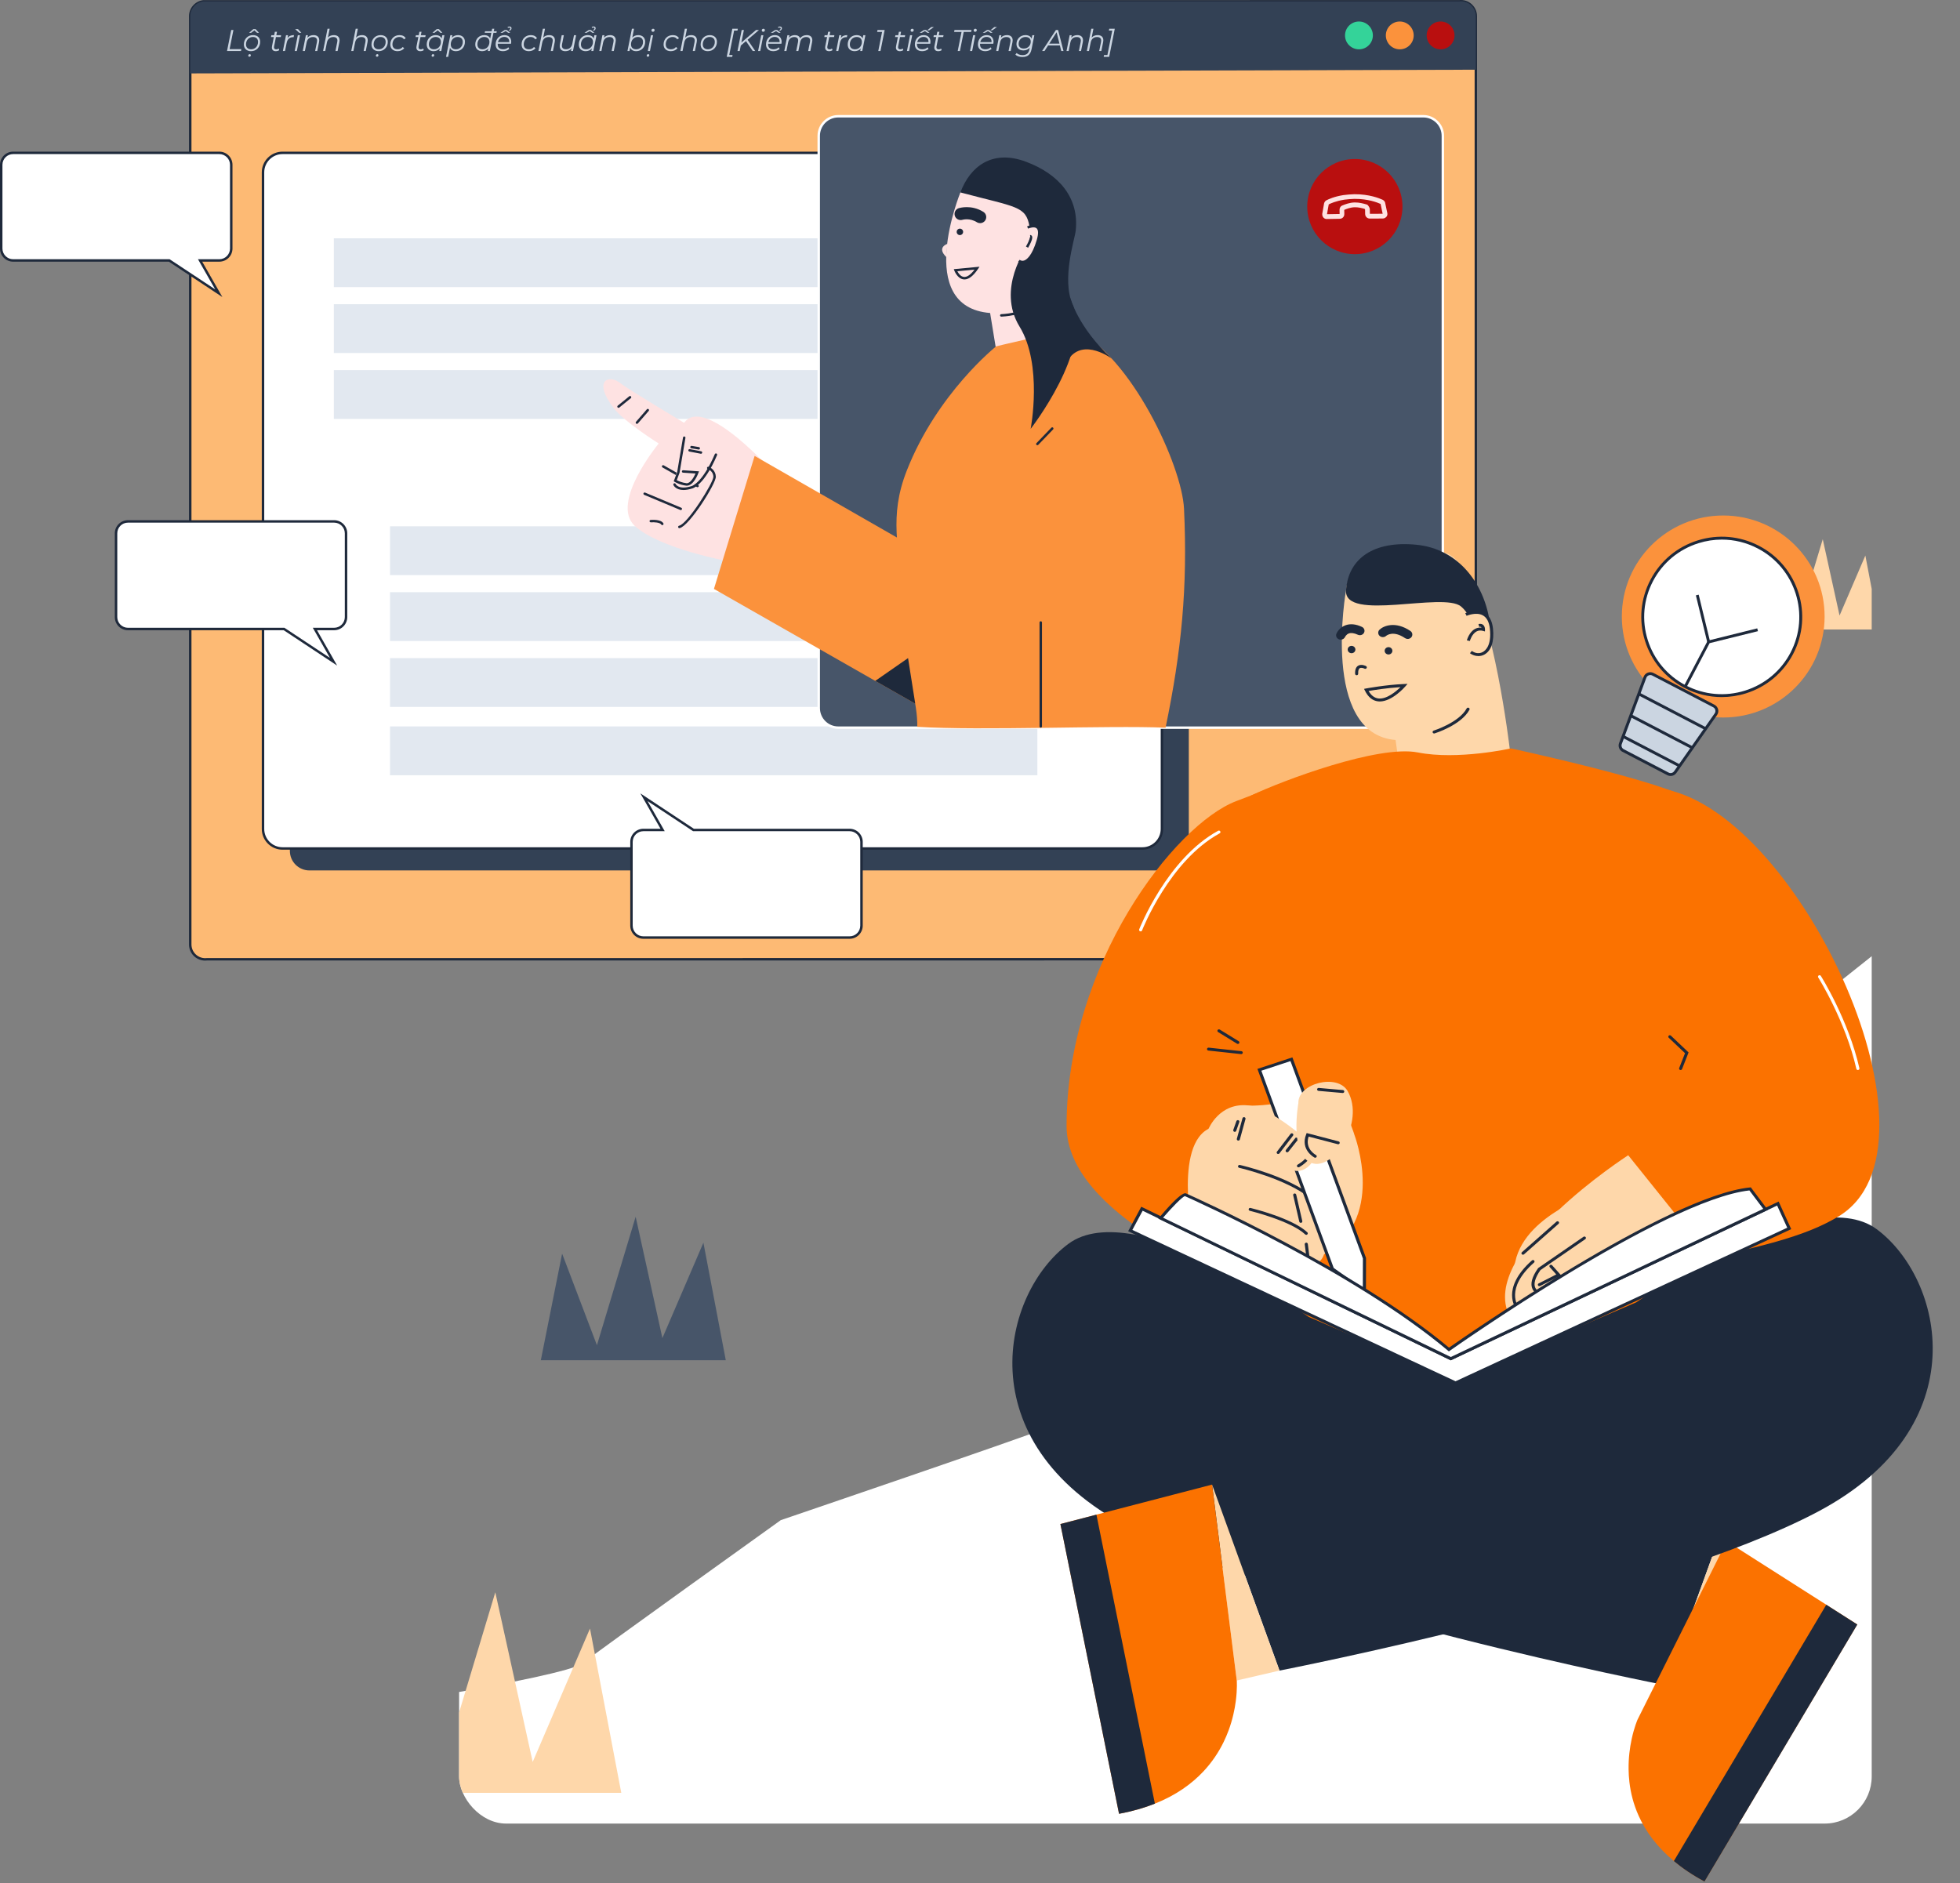 <svg width="333" height="320" viewBox="0 0 333 320" fill="none" xmlns="http://www.w3.org/2000/svg">
<rect x="0" y="0" width="333" height="320" fill="#808080" stroke="none"/>
<g clip-path="url(#clip0_380_1610)">
<path d="M54.129 291.448C54.129 291.448 95.773 285.098 98.949 282.629C102.125 280.16 132.652 258.292 132.652 258.292C132.652 258.292 174.101 244.171 177.462 242.759C180.823 241.352 232.526 230.956 232.526 230.956C232.526 230.956 322.756 158.447 326.253 155.978C329.75 153.509 352.688 140.81 360.538 129.478C361.53 128.046 375.786 115.211 380.921 112.587C383.09 111.481 380.806 100.159 383.746 93.183C386.572 86.478 393.275 76.603 393.275 76.603L419.744 93.539L383.04 183.144C383.04 183.144 361.159 219.128 360.453 226.184C359.746 233.24 352.688 266.755 352.688 266.755L350.043 296.4L342.454 312.965L-22.826 329.866L54.129 291.448Z" fill="white"/>
<path d="M194.124 78.576H159.117L173.96 15.876L194.124 78.576ZM159.563 78.226H193.643L174.011 17.183L159.563 78.226Z" fill="#1E293B"/>
<path d="M178.664 92.026H173.334V64.395H178.664V92.031V92.026ZM173.685 91.676H178.314V64.745H173.685V91.681V91.676Z" fill="#1E293B"/>
<path d="M61.628 304.632L66.683 279.314L74.959 301.062L84.151 270.551L90.503 299.379L100.236 276.715L105.556 304.632H61.628Z" fill="#FED7AA"/>
<path d="M91.885 231.121L95.502 213.009L101.418 228.568L107.996 206.74L112.539 227.361L119.508 211.151L123.31 231.121H91.885Z" fill="#475569"/>
<path d="M299.548 106.959L301.822 95.567L305.544 105.352L309.682 91.621L312.537 104.59L316.92 94.395L319.31 106.959H299.548Z" fill="#FED7AA"/>
</g>
<g clip-path="url(#clip1_380_1610)">
<path d="M248.508 162.982L35.164 162.99C33.65 163.177 32.317 161.995 32.317 160.473V2.754C32.317 1.472 33.272 0.39 34.546 0.236L247.89 0.228C249.404 0.041 250.737 1.223 250.737 2.745V160.465C250.737 161.746 249.782 162.829 248.508 162.982Z" fill="#FDBA74"/>
<path d="M34.845 163.218C34.193 163.218 33.542 162.974 33.035 162.53C32.446 162.012 32.11 161.261 32.11 160.473V2.754C32.11 1.369 33.147 0.199 34.521 0.029L247.89 0.021C248.649 -0.071 249.429 0.17 250.019 0.693C250.608 1.215 250.944 1.962 250.944 2.75V160.465C250.944 161.85 249.907 163.019 248.533 163.189H248.508L35.164 163.198C35.056 163.21 34.953 163.218 34.845 163.218ZM248.201 0.415C248.105 0.415 248.01 0.419 247.919 0.431L34.55 0.44C33.409 0.581 32.529 1.576 32.529 2.75V160.473C32.529 161.141 32.815 161.775 33.318 162.219C33.816 162.663 34.484 162.866 35.148 162.787L248.504 162.779C249.666 162.63 250.537 161.638 250.537 160.469V2.745C250.537 2.078 250.251 1.443 249.749 0.999C249.321 0.622 248.769 0.415 248.205 0.415H248.201Z" fill="#1E293B"/>
<path d="M250.741 11.844L32.317 12.475V2.77C32.317 1.476 33.28 0.39 34.567 0.232H247.881C249.4 0.041 250.741 1.228 250.741 2.758V11.844Z" fill="#334155"/>
<path d="M244.752 8.381C246.059 8.381 247.118 7.323 247.118 6.017C247.118 4.712 246.059 3.654 244.752 3.654C243.446 3.654 242.386 4.712 242.386 6.017C242.386 7.323 243.446 8.381 244.752 8.381Z" fill="#B90F0F"/>
<path d="M237.817 8.381C239.124 8.381 240.183 7.323 240.183 6.017C240.183 4.712 239.124 3.654 237.817 3.654C236.511 3.654 235.452 4.712 235.452 6.017C235.452 7.323 236.511 8.381 237.817 8.381Z" fill="#FB923C"/>
<path d="M230.882 8.381C232.189 8.381 233.248 7.323 233.248 6.017C233.248 4.712 232.189 3.654 230.882 3.654C229.576 3.654 228.517 4.712 228.517 6.017C228.517 7.323 229.576 8.381 230.882 8.381Z" fill="#34D399"/>
<path d="M198.656 29.706H52.57C50.736 29.706 49.25 31.191 49.25 33.024V144.581C49.25 146.414 50.736 147.899 52.57 147.899H198.656C200.49 147.899 201.976 146.414 201.976 144.581V33.024C201.976 31.191 200.49 29.706 198.656 29.706Z" fill="#334155"/>
<path d="M194.091 25.973H48.005C46.171 25.973 44.685 27.459 44.685 29.291V140.849C44.685 142.681 46.171 144.167 48.005 144.167H194.091C195.925 144.167 197.411 142.681 197.411 140.849V29.291C197.411 27.459 195.925 25.973 194.091 25.973Z" fill="white"/>
<path d="M194.091 144.374H48.005C46.059 144.374 44.477 142.794 44.477 140.849V29.291C44.477 27.346 46.059 25.766 48.005 25.766H194.091C196.037 25.766 197.619 27.346 197.619 29.291V140.849C197.619 142.794 196.037 144.374 194.091 144.374ZM48.005 26.181C46.287 26.181 44.892 27.578 44.892 29.291V140.849C44.892 142.566 46.291 143.959 48.005 143.959H194.091C195.809 143.959 197.204 142.562 197.204 140.849V29.291C197.204 27.574 195.805 26.181 194.091 26.181H48.005Z" fill="#1E293B"/>
<path d="M166.7 40.488H56.721V48.783H166.7V40.488Z" fill="#E2E8F0"/>
<path d="M166.7 51.686H56.721V59.98H166.7V51.686Z" fill="#E2E8F0"/>
<path d="M166.7 62.883H56.721V71.177H166.7V62.883Z" fill="#E2E8F0"/>
<path d="M176.245 89.424H66.266V97.719H176.245V89.424Z" fill="#E2E8F0"/>
<path d="M176.245 100.622H66.266V108.916H176.245V100.622Z" fill="#E2E8F0"/>
<path d="M176.245 111.819H66.266V120.113H176.245V111.819Z" fill="#E2E8F0"/>
<path d="M176.245 123.431H66.266V131.725H176.245V123.431Z" fill="#E2E8F0"/>
<path d="M37.264 25.973H2.233C1.112 25.973 0.208 26.882 0.208 27.997V42.23C0.208 43.35 1.116 44.254 2.233 44.254H28.756L37.169 49.819L33.998 44.254H37.264C38.385 44.254 39.29 43.346 39.29 42.23V27.997C39.29 26.878 38.381 25.973 37.264 25.973Z" fill="white"/>
<path d="M37.779 50.471L28.694 44.461H2.233C1 44.461 0 43.462 0 42.23V27.997C0 26.765 1 25.766 2.233 25.766H37.264C38.497 25.766 39.497 26.765 39.497 27.997V42.23C39.497 43.462 38.497 44.461 37.264 44.461H34.355L37.779 50.471ZM2.233 26.181C1.228 26.181 0.415 26.994 0.415 27.997V42.23C0.415 43.234 1.233 44.047 2.233 44.047H28.819L36.555 49.164L33.637 44.047H37.26C38.265 44.047 39.078 43.234 39.078 42.23V27.997C39.078 26.994 38.265 26.181 37.26 26.181H2.233Z" fill="#1E293B"/>
<path d="M56.77 88.595H21.739C20.618 88.595 19.713 89.503 19.713 90.619V104.852C19.713 105.971 20.622 106.876 21.739 106.876H48.262L56.675 112.441L53.504 106.876H56.77C57.891 106.876 58.795 105.967 58.795 104.852V90.619C58.795 89.499 57.887 88.595 56.77 88.595Z" fill="white"/>
<path d="M57.285 113.092L48.2 107.083H21.739C20.506 107.083 19.506 106.083 19.506 104.852V90.619C19.506 89.387 20.506 88.388 21.739 88.388H56.766C57.999 88.388 58.999 89.387 58.999 90.619V104.852C58.999 106.083 57.999 107.083 56.766 107.083H53.857L57.281 113.092H57.285ZM21.743 88.802C20.738 88.802 19.925 89.615 19.925 90.619V104.852C19.925 105.855 20.743 106.668 21.743 106.668H48.325L56.06 111.786L53.143 106.668H56.766C57.77 106.668 58.584 105.855 58.584 104.852V90.619C58.584 89.615 57.77 88.802 56.766 88.802H21.739H21.743Z" fill="#1E293B"/>
<path d="M109.307 159.304H144.335C145.455 159.304 146.36 158.395 146.36 157.28V143.047C146.36 141.927 145.451 141.023 144.335 141.023H117.811L109.399 135.458L112.569 141.023H109.303C108.183 141.023 107.278 141.931 107.278 143.047V157.28C107.278 158.399 108.187 159.304 109.303 159.304H109.307Z" fill="white"/>
<path d="M144.339 159.511H109.311C108.079 159.511 107.079 158.511 107.079 157.28V143.047C107.079 141.815 108.079 140.816 109.311 140.816H112.221L108.797 134.806L117.882 140.816H144.343C145.576 140.816 146.576 141.815 146.576 143.047V157.28C146.576 158.511 145.576 159.511 144.343 159.511H144.339ZM109.311 141.23C108.307 141.23 107.494 142.043 107.494 143.047V157.28C107.494 158.283 108.311 159.096 109.311 159.096H144.339C145.343 159.096 146.157 158.283 146.157 157.28V143.047C146.157 142.043 145.343 141.23 144.339 141.23H117.753L110.017 136.113L112.934 141.23H109.311Z" fill="#1E293B"/>
<path d="M241.818 19.753H142.421C140.588 19.753 139.101 21.238 139.101 23.07V120.321C139.101 122.153 140.588 123.638 142.421 123.638H241.818C243.651 123.638 245.138 122.153 245.138 120.321V23.07C245.138 21.238 243.651 19.753 241.818 19.753Z" fill="#475569"/>
<path d="M241.818 123.846H142.421C140.475 123.846 138.894 122.266 138.894 120.321V23.07C138.894 21.125 140.475 19.545 142.421 19.545H241.818C243.764 19.545 245.345 21.125 245.345 23.07V120.321C245.345 122.266 243.764 123.846 241.818 123.846ZM142.421 19.96C140.703 19.96 139.309 21.354 139.309 23.07V120.321C139.309 122.037 140.703 123.431 142.421 123.431H241.818C243.536 123.431 244.93 122.037 244.93 120.321V23.07C244.93 21.354 243.536 19.96 241.818 19.96H142.421Z" fill="white"/>
<path d="M131.938 80.869C131.938 80.869 119.77 66.885 116.234 71.845C116.234 71.845 106.589 66.076 105.485 65.164C103.493 63.522 100.625 64.55 104.24 69.311C106.024 71.662 111.913 75.357 111.913 75.357C111.913 75.357 103.601 85.414 107.842 89.35C112.084 93.29 124.173 95.463 124.173 95.463L131.938 80.865V80.869Z" fill="#FEE2E2"/>
<path d="M115.42 89.74C115.325 89.74 115.238 89.673 115.217 89.578C115.192 89.466 115.263 89.354 115.375 89.329C116.852 89.001 121.222 81.98 121.201 81.014C121.181 80.027 120.301 79.72 120.264 79.708C120.156 79.67 120.098 79.554 120.131 79.447C120.164 79.339 120.284 79.281 120.392 79.314C120.807 79.451 121.592 79.977 121.616 81.006C121.641 82.188 117.122 89.366 115.466 89.736C115.449 89.736 115.437 89.74 115.42 89.74Z" fill="#1E293B"/>
<path d="M118.512 82.789C118.479 82.789 118.442 82.781 118.408 82.76L112.561 79.426C112.461 79.368 112.428 79.243 112.482 79.144C112.54 79.044 112.665 79.011 112.764 79.065L118.612 82.399C118.711 82.457 118.745 82.582 118.691 82.681C118.653 82.748 118.583 82.785 118.512 82.785V82.789Z" fill="#1E293B"/>
<path d="M115.665 86.671C115.64 86.671 115.611 86.667 115.586 86.654L109.444 84.079C109.34 84.033 109.286 83.913 109.332 83.809C109.378 83.706 109.498 83.656 109.602 83.697L115.744 86.273C115.848 86.318 115.902 86.439 115.856 86.542C115.823 86.621 115.744 86.671 115.665 86.671Z" fill="#1E293B"/>
<path d="M112.523 89.225C112.453 89.225 112.386 89.188 112.345 89.126C112.125 88.761 111.146 88.703 110.581 88.753C110.477 88.753 110.365 88.678 110.357 88.566C110.349 88.454 110.432 88.35 110.544 88.342C110.718 88.326 112.279 88.209 112.702 88.914C112.76 89.014 112.731 89.138 112.631 89.201C112.598 89.221 112.561 89.23 112.523 89.23V89.225Z" fill="#1E293B"/>
<path d="M116.566 72.815C116.566 72.815 115.117 79.853 114.607 81.711C114.092 83.569 117.852 83.772 119.471 81.151" fill="#FEE2E2"/>
<path d="M116.69 82.528C116.653 82.528 116.611 82.528 116.574 82.519C115.47 82.387 114.644 81.885 114.611 81.864L114.466 81.773L115.051 80.214L116.043 74.333C116.064 74.221 116.172 74.147 116.284 74.163C116.396 74.184 116.475 74.287 116.454 74.404L115.454 80.322L114.98 81.591C115.254 81.731 115.877 82.013 116.628 82.105C117.263 82.175 117.886 81.109 118.168 80.458L116.043 80.313C115.927 80.305 115.844 80.205 115.852 80.093C115.86 79.977 115.96 79.894 116.072 79.903L118.757 80.085L118.662 80.342C118.579 80.57 117.832 82.524 116.694 82.524L116.69 82.528Z" fill="#1E293B"/>
<path d="M116.126 83.258C114.79 83.258 114.429 82.445 114.408 82.403C114.362 82.3 114.412 82.175 114.52 82.13C114.624 82.084 114.744 82.134 114.79 82.237C114.81 82.283 115.296 83.295 117.504 82.594C117.537 82.586 119.338 82.084 121.446 77.166C121.492 77.062 121.612 77.012 121.72 77.058C121.824 77.103 121.874 77.224 121.828 77.331C119.612 82.495 117.691 82.98 117.612 82.996C117.018 83.187 116.524 83.258 116.126 83.258Z" fill="#1E293B"/>
<path d="M119.097 77.095C119.097 77.095 119.072 77.095 119.056 77.095L117.118 76.722C117.006 76.701 116.931 76.593 116.952 76.477C116.972 76.361 117.085 76.29 117.197 76.311L119.135 76.684C119.247 76.705 119.321 76.813 119.301 76.929C119.28 77.029 119.193 77.099 119.097 77.099V77.095Z" fill="#1E293B"/>
<path d="M118.712 76.378C118.712 76.378 118.687 76.378 118.678 76.378L117.45 76.17C117.338 76.15 117.259 76.046 117.28 75.93C117.3 75.818 117.408 75.739 117.52 75.76L118.749 75.967C118.861 75.988 118.94 76.091 118.919 76.208C118.902 76.311 118.815 76.382 118.716 76.382L118.712 76.378Z" fill="#1E293B"/>
<path d="M105.086 69.294C105.028 69.294 104.966 69.269 104.925 69.22C104.854 69.133 104.866 69 104.954 68.929L106.917 67.333C107.004 67.262 107.137 67.275 107.207 67.362C107.278 67.449 107.265 67.582 107.178 67.652L105.215 69.249C105.178 69.282 105.132 69.294 105.082 69.294H105.086Z" fill="#1E293B"/>
<path d="M108.211 72.019C108.162 72.019 108.116 72.002 108.074 71.969C107.987 71.895 107.979 71.762 108.054 71.675L109.901 69.547C109.975 69.46 110.108 69.452 110.195 69.527C110.282 69.601 110.291 69.734 110.216 69.821L108.369 71.948C108.328 71.994 108.27 72.019 108.211 72.019Z" fill="#1E293B"/>
<path d="M155.216 92.954L128.207 77.468L121.297 100.066L156.889 120.358L155.216 92.954Z" fill="#FB923C"/>
<path d="M182.852 57.384L169.451 60.73L168.219 53.183C155.196 52.15 163.172 32.692 163.172 32.692C166.733 28.715 172.946 27.587 178.665 31.228C182.773 33.84 182.317 39.613 180.968 48.385C180.437 51.827 182.852 57.38 182.852 57.38V57.384Z" fill="#FEE2E2"/>
<path d="M163.085 39.945C163.387 39.945 163.633 39.7 163.633 39.398C163.633 39.095 163.387 38.85 163.085 38.85C162.782 38.85 162.537 39.095 162.537 39.398C162.537 39.7 162.782 39.945 163.085 39.945Z" fill="#1E293B"/>
<path d="M166.521 37.917C166.335 37.917 166.144 37.867 165.973 37.76C164.749 36.996 163.562 37.332 163.512 37.349C162.969 37.511 162.388 37.204 162.222 36.661C162.056 36.117 162.35 35.541 162.894 35.371C162.981 35.346 165.015 34.716 167.073 36.001C167.559 36.304 167.708 36.943 167.401 37.432C167.206 37.747 166.866 37.917 166.521 37.917Z" fill="#1E293B"/>
<path d="M163.857 47.476C163.807 47.476 163.753 47.476 163.703 47.468C162.666 47.348 162.164 46.041 162.143 45.987L162.047 45.734L166.417 45.32L166.173 45.685C165.368 46.879 164.591 47.48 163.857 47.48V47.476ZM162.649 46.091C162.828 46.427 163.201 46.991 163.753 47.053C164.284 47.115 164.911 46.688 165.571 45.809L162.653 46.087L162.649 46.091Z" fill="#1E293B"/>
<path d="M169.244 58.852C169.244 58.852 159.225 66.798 154.058 79.969C150.966 87.849 152.801 92.954 153.332 101.534C154.245 116.194 155.93 119.267 155.843 123.497C166.945 124.182 188.069 123.228 198.029 123.642C200.752 110.463 201.789 99.846 201.163 86.455C200.814 79.061 192.161 60.511 182.74 56.119C176.668 56.957 169.244 58.856 169.244 58.856V58.852Z" fill="#FB923C"/>
<path d="M170.115 53.797C170.003 53.797 169.912 53.709 169.908 53.593C169.908 53.477 169.995 53.382 170.111 53.382C170.149 53.382 173.9 53.253 175.544 51.549C175.623 51.466 175.756 51.462 175.839 51.545C175.922 51.623 175.926 51.756 175.843 51.839C174.083 53.668 170.281 53.792 170.124 53.801H170.12L170.115 53.797Z" fill="#1E293B"/>
<path d="M160.952 41.434C160.952 41.434 159.08 42.027 160.777 43.673L160.952 41.434Z" fill="#FEE2E2"/>
<path d="M174.436 42.031C174.436 42.031 175.793 41.173 174.909 38.498C174.311 34.973 172.701 35.238 163.172 32.696C164.845 28.217 168.617 25.372 174.27 27.466C179.926 29.561 183.367 33.604 182.761 39.203C182.603 40.667 180.341 47.344 182.226 51.735C185.546 59.478 175.108 72.865 175.108 72.865C175.108 72.865 177.2 61.987 173.224 55.501C169.248 49.015 174.44 42.031 174.44 42.031H174.436Z" fill="#1E293B"/>
<path d="M174.581 38.66C174.581 38.66 177.357 37.378 176.345 40.82C175.332 44.262 173.954 44.938 173.116 44.308" fill="#FEE2E2"/>
<path d="M173.726 44.727C173.465 44.727 173.216 44.644 172.991 44.478L173.24 44.146C173.469 44.316 173.722 44.358 173.996 44.266C174.369 44.142 175.324 43.553 176.146 40.762C176.444 39.75 176.432 39.07 176.112 38.792C175.739 38.469 174.942 38.722 174.672 38.846L174.498 38.469C174.548 38.444 175.731 37.909 176.386 38.477C176.847 38.875 176.901 39.68 176.548 40.878C175.921 43.006 175.062 44.349 174.133 44.656C174 44.702 173.863 44.723 173.73 44.723L173.726 44.727Z" fill="#1E293B"/>
<path d="M175.021 40.132C175.021 40.132 175.581 40.069 174.49 41.99L175.021 40.132Z" fill="#FEE2E2"/>
<path d="M174.668 42.093L174.307 41.89C175.05 40.58 174.955 40.31 174.95 40.302C174.95 40.302 174.971 40.347 175.046 40.343L175 39.933C175.087 39.924 175.22 39.958 175.303 40.082C175.432 40.277 175.477 40.683 174.672 42.102L174.668 42.093Z" fill="#1E293B"/>
<path d="M181.844 50.624C181.844 50.624 183.118 55.617 188.899 60.946C188.899 60.946 184.189 57.38 181.595 60.942C181.105 61.614 181.844 50.624 181.844 50.624Z" fill="#1E293B"/>
<path d="M155.498 119.566L154.278 111.819L148.705 115.692L155.498 119.566Z" fill="#1E293B"/>
<path d="M176.822 123.638C176.706 123.638 176.615 123.547 176.615 123.431V105.768C176.615 105.652 176.706 105.561 176.822 105.561C176.938 105.561 177.03 105.652 177.03 105.768V123.431C177.03 123.547 176.938 123.638 176.822 123.638Z" fill="#1E293B"/>
<path d="M176.245 75.648C176.195 75.648 176.142 75.627 176.1 75.59C176.017 75.511 176.013 75.378 176.096 75.295L178.623 72.67C178.702 72.587 178.835 72.583 178.918 72.666C179.001 72.745 179.005 72.877 178.922 72.96L176.395 75.585C176.353 75.627 176.299 75.648 176.245 75.648Z" fill="#1E293B"/>
<path d="M230.185 43.184C234.652 43.184 238.274 39.565 238.274 35.101C238.274 30.637 234.652 27.018 230.185 27.018C225.718 27.018 222.096 30.637 222.096 35.101C222.096 39.565 225.718 43.184 230.185 43.184Z" fill="#B90F0F"/>
<path fill-rule="evenodd" clip-rule="evenodd" d="M235.526 36.851C235.389 37.009 235.178 37.125 234.937 37.129H234.933L232.737 37.138C232.293 37.142 231.945 36.806 231.936 36.362L231.924 35.64C231.924 35.64 231.924 35.62 231.924 35.607C231.924 35.603 231.92 35.599 231.916 35.591C231.899 35.562 231.878 35.528 231.849 35.487C231.849 35.487 231.841 35.487 231.837 35.487C231.418 35.371 230.803 35.201 230.173 35.213C229.455 35.226 228.799 35.491 228.421 35.645C228.409 35.649 228.396 35.657 228.384 35.661L228.396 36.374C228.405 36.818 228.064 37.171 227.62 37.175L225.47 37.212C225.217 37.237 224.989 37.133 224.84 36.959C224.69 36.785 224.628 36.557 224.649 36.337C224.649 36.325 224.649 36.316 224.653 36.304L224.956 34.575C224.956 34.575 224.964 34.541 224.968 34.525C225.006 34.409 225.101 34.168 225.354 34.035C225.715 33.849 226.666 33.397 228.272 33.144C228.276 33.144 228.284 33.144 228.288 33.144C228.844 33.078 229.471 33.011 230.106 32.999H230.11C232.605 32.986 234.314 33.675 234.883 33.932H234.891C234.991 33.981 235.09 34.056 235.173 34.147C235.244 34.226 235.327 34.351 235.344 34.517L235.701 36.2C235.767 36.47 235.663 36.71 235.526 36.864V36.851ZM234.912 36.329L234.559 34.653C234.559 34.653 234.555 34.653 234.551 34.649C234.045 34.421 232.455 33.778 230.123 33.791C229.538 33.799 228.948 33.865 228.396 33.928C226.927 34.164 226.064 34.566 225.748 34.728C225.748 34.728 225.748 34.728 225.748 34.732L225.454 36.395L227.599 36.358L227.587 35.649C227.583 35.338 227.745 35.027 228.089 34.902C228.106 34.894 228.122 34.89 228.139 34.882C228.517 34.728 229.293 34.413 230.164 34.4C230.92 34.388 231.65 34.591 232.061 34.707C232.111 34.72 232.156 34.732 232.198 34.745C232.285 34.77 232.364 34.819 232.418 34.894C232.488 34.985 232.571 35.101 232.629 35.213C232.683 35.313 232.746 35.47 232.729 35.649L232.741 36.329L234.916 36.321L234.912 36.329Z" fill="#FEE2E2"/>
<path d="M38.571 8.671H40.942L41.009 8.345H39.009L39.657 5.101H39.285L38.571 8.671Z" fill="#CBD5E1"/>
<path d="M43.218 5.152L43.676 5.575H44.003L43.416 4.942H43.049L42.32 5.575H42.667L43.218 5.152ZM42.983 5.968C42.08 5.968 41.432 6.646 41.432 7.559C41.432 8.248 41.907 8.696 42.651 8.696C43.554 8.696 44.202 8.018 44.202 7.1C44.202 6.406 43.727 5.968 42.983 5.968ZM42.677 8.375C42.116 8.375 41.794 8.069 41.794 7.544C41.794 6.814 42.289 6.284 42.957 6.284C43.518 6.284 43.84 6.595 43.84 7.12C43.84 7.85 43.345 8.375 42.677 8.375ZM42.427 9.201C42.289 9.201 42.177 9.314 42.177 9.446C42.177 9.558 42.254 9.64 42.366 9.64C42.508 9.64 42.616 9.533 42.616 9.39C42.616 9.278 42.534 9.201 42.427 9.201Z" fill="#CBD5E1"/>
<path d="M46.883 6.294H47.699L47.76 5.988H46.944L47.062 5.402H46.7L46.582 5.988H46.103L46.047 6.294H46.521L46.21 7.875C46.194 7.947 46.189 8.018 46.189 8.084C46.189 8.467 46.439 8.696 46.842 8.696C47.046 8.696 47.271 8.651 47.439 8.523L47.352 8.248C47.23 8.339 47.087 8.385 46.939 8.385C46.679 8.385 46.552 8.258 46.552 8.028C46.552 7.977 46.562 7.921 46.572 7.86L46.883 6.294Z" fill="#CBD5E1"/>
<path d="M48.848 6.478L48.94 5.988H48.593L48.063 8.671H48.425L48.695 7.309C48.828 6.641 49.21 6.315 49.782 6.315C49.822 6.315 49.848 6.32 49.883 6.32L49.95 5.968C49.44 5.968 49.088 6.126 48.848 6.478Z" fill="#CBD5E1"/>
<path d="M50.84 5.575H51.202L50.621 4.942H50.141L50.84 5.575ZM50.07 8.671H50.432L50.963 5.988H50.6L50.07 8.671Z" fill="#CBD5E1"/>
<path d="M53.281 5.968C52.858 5.968 52.49 6.11 52.23 6.417L52.317 5.988H51.97L51.44 8.671H51.802L52.087 7.233C52.215 6.605 52.608 6.294 53.179 6.294C53.643 6.294 53.873 6.513 53.873 6.896C53.873 6.972 53.862 7.054 53.847 7.141L53.541 8.671H53.903L54.209 7.146C54.23 7.039 54.24 6.937 54.24 6.84C54.24 6.294 53.888 5.968 53.281 5.968Z" fill="#CBD5E1"/>
<path d="M56.733 5.968C56.32 5.968 55.963 6.1 55.708 6.391L56.009 4.886H55.647L54.892 8.671H55.254L55.539 7.233C55.667 6.605 56.06 6.294 56.631 6.294C57.095 6.294 57.325 6.513 57.325 6.896C57.325 6.972 57.314 7.054 57.299 7.141L56.993 8.671H57.355L57.661 7.146C57.682 7.039 57.692 6.937 57.692 6.84C57.692 6.294 57.34 5.968 56.733 5.968Z" fill="#CBD5E1"/>
<path d="M61.52 5.968C61.106 5.968 60.749 6.1 60.495 6.391L60.795 4.886H60.433L59.678 8.671H60.041L60.326 7.233C60.454 6.605 60.846 6.294 61.418 6.294C61.882 6.294 62.111 6.513 62.111 6.896C62.111 6.972 62.101 7.054 62.086 7.141L61.78 8.671H62.142L62.448 7.146C62.468 7.039 62.479 6.937 62.479 6.84C62.479 6.294 62.127 5.968 61.52 5.968Z" fill="#CBD5E1"/>
<path d="M64.334 8.696C65.237 8.696 65.884 8.018 65.884 7.1C65.884 6.406 65.41 5.968 64.665 5.968C63.763 5.968 63.115 6.646 63.115 7.559C63.115 8.248 63.589 8.696 64.334 8.696ZM64.359 8.375C63.798 8.375 63.477 8.069 63.477 7.544C63.477 6.814 63.972 6.284 64.64 6.284C65.201 6.284 65.522 6.595 65.522 7.12C65.522 7.85 65.027 8.375 64.359 8.375ZM64.048 9.64C64.191 9.64 64.298 9.533 64.298 9.39C64.298 9.278 64.216 9.201 64.109 9.201C63.972 9.201 63.859 9.314 63.859 9.446C63.859 9.558 63.936 9.64 64.048 9.64Z" fill="#CBD5E1"/>
<path d="M67.552 8.696C68.011 8.696 68.434 8.508 68.674 8.186L68.414 7.987C68.22 8.243 67.909 8.375 67.567 8.375C66.996 8.375 66.675 8.069 66.675 7.544C66.675 6.814 67.169 6.284 67.843 6.284C68.21 6.284 68.47 6.417 68.623 6.682L68.929 6.503C68.73 6.146 68.363 5.968 67.873 5.968C66.96 5.968 66.312 6.641 66.312 7.559C66.312 8.248 66.787 8.696 67.552 8.696Z" fill="#CBD5E1"/>
<path d="M71.44 6.294H72.256L72.317 5.988H71.501L71.618 5.402H71.256L71.139 5.988H70.659L70.603 6.294H71.077L70.766 7.875C70.751 7.947 70.746 8.018 70.746 8.084C70.746 8.467 70.996 8.696 71.399 8.696C71.603 8.696 71.827 8.651 71.996 8.523L71.909 8.248C71.786 8.339 71.644 8.385 71.496 8.385C71.236 8.385 71.108 8.258 71.108 8.028C71.108 7.977 71.118 7.921 71.128 7.86L71.44 6.294Z" fill="#CBD5E1"/>
<path d="M74.371 5.152L74.83 5.575H75.156L74.57 4.942H74.203L73.473 5.575H73.82L74.371 5.152ZM75.146 5.988L75.034 6.549C74.881 6.177 74.524 5.968 74.014 5.968C73.142 5.968 72.499 6.641 72.499 7.559C72.499 8.268 72.978 8.696 73.667 8.696C74.1 8.696 74.458 8.528 74.713 8.248L74.626 8.671H74.973L75.508 5.988H75.146ZM73.743 8.375C73.182 8.375 72.861 8.069 72.861 7.544C72.861 6.814 73.356 6.284 74.024 6.284C74.585 6.284 74.906 6.595 74.906 7.12C74.906 7.85 74.412 8.375 73.743 8.375ZM73.58 9.201C73.442 9.201 73.33 9.314 73.33 9.446C73.33 9.558 73.407 9.64 73.519 9.64C73.662 9.64 73.769 9.533 73.769 9.39C73.769 9.278 73.687 9.201 73.58 9.201Z" fill="#CBD5E1"/>
<path d="M77.817 5.968C77.384 5.968 77.027 6.131 76.772 6.417L76.859 5.988H76.512L75.782 9.66H76.144L76.451 8.11C76.603 8.487 76.961 8.696 77.471 8.696C78.348 8.696 78.991 8.023 78.991 7.1C78.991 6.396 78.506 5.968 77.817 5.968ZM77.466 8.375C76.904 8.375 76.583 8.069 76.583 7.544C76.583 6.809 77.073 6.284 77.741 6.284C78.302 6.284 78.623 6.595 78.623 7.12C78.623 7.85 78.134 8.375 77.466 8.375Z" fill="#CBD5E1"/>
<path d="M84.4 5.31H83.889L83.976 4.886H83.614L83.527 5.31H82.405L82.354 5.575H83.476L83.282 6.549C83.124 6.177 82.772 5.968 82.262 5.968C81.39 5.968 80.748 6.641 80.748 7.559C80.748 8.268 81.227 8.696 81.916 8.696C82.349 8.696 82.706 8.528 82.961 8.248L82.874 8.671H83.221L83.838 5.575H84.349L84.4 5.31ZM81.992 8.375C81.431 8.375 81.11 8.069 81.11 7.544C81.11 6.814 81.604 6.284 82.273 6.284C82.834 6.284 83.155 6.595 83.155 7.12C83.155 7.85 82.66 8.375 81.992 8.375Z" fill="#CBD5E1"/>
<path d="M86.53 4.687C86.637 4.687 86.704 4.744 86.704 4.835C86.704 4.942 86.627 5.039 86.459 5.111L86.556 5.238C86.775 5.146 86.908 4.993 86.908 4.8C86.908 4.621 86.775 4.504 86.571 4.504C86.449 4.504 86.341 4.534 86.24 4.591L86.296 4.749C86.372 4.708 86.454 4.687 86.53 4.687ZM85.908 5.279L86.357 5.58H86.698L86.102 5.101H85.745L85.015 5.58H85.372L85.908 5.279ZM85.689 5.968C84.832 5.968 84.204 6.641 84.204 7.554C84.204 8.258 84.679 8.696 85.454 8.696C85.872 8.696 86.275 8.549 86.525 8.299L86.362 8.039C86.163 8.248 85.842 8.375 85.485 8.375C84.867 8.375 84.561 8.074 84.561 7.539C84.561 7.503 84.561 7.467 84.567 7.432H86.821C86.841 7.33 86.857 7.217 86.857 7.105C86.857 6.391 86.398 5.968 85.689 5.968ZM85.678 6.274C86.178 6.274 86.52 6.554 86.52 7.064C86.52 7.095 86.52 7.125 86.515 7.161H84.602C84.735 6.626 85.138 6.274 85.678 6.274Z" fill="#CBD5E1"/>
<path d="M89.857 8.696C90.316 8.696 90.739 8.508 90.979 8.186L90.719 7.987C90.525 8.243 90.214 8.375 89.872 8.375C89.301 8.375 88.98 8.069 88.98 7.544C88.98 6.814 89.475 6.284 90.148 6.284C90.515 6.284 90.775 6.417 90.928 6.682L91.234 6.503C91.035 6.146 90.668 5.968 90.178 5.968C89.265 5.968 88.618 6.641 88.618 7.559C88.618 8.248 89.092 8.696 89.857 8.696Z" fill="#CBD5E1"/>
<path d="M93.319 5.968C92.905 5.968 92.548 6.1 92.293 6.391L92.594 4.886H92.232L91.477 8.671H91.839L92.125 7.233C92.253 6.605 92.645 6.294 93.217 6.294C93.681 6.294 93.91 6.513 93.91 6.896C93.91 6.972 93.9 7.054 93.885 7.141L93.579 8.671H93.941L94.247 7.146C94.267 7.039 94.278 6.937 94.278 6.84C94.278 6.294 93.925 5.968 93.319 5.968Z" fill="#CBD5E1"/>
<path d="M97.52 5.988L97.235 7.432C97.107 8.054 96.714 8.37 96.148 8.37C95.689 8.37 95.465 8.146 95.465 7.758C95.465 7.681 95.475 7.605 95.49 7.518L95.796 5.988H95.434L95.128 7.518C95.108 7.625 95.097 7.722 95.097 7.819C95.097 8.37 95.449 8.696 96.051 8.696C96.464 8.696 96.826 8.554 97.087 8.243L97 8.671H97.347L97.882 5.988H97.52Z" fill="#CBD5E1"/>
<path d="M100.825 4.682C100.932 4.682 100.998 4.738 100.998 4.83C100.998 4.937 100.922 5.034 100.753 5.106L100.85 5.233C101.069 5.141 101.202 4.988 101.202 4.795C101.202 4.616 101.069 4.499 100.865 4.499C100.743 4.499 100.636 4.529 100.534 4.585L100.59 4.744C100.667 4.703 100.748 4.682 100.825 4.682ZM100.202 5.274L100.651 5.575H100.993L100.396 5.095H100.039L99.31 5.575H99.667L100.202 5.274ZM100.983 5.988L100.871 6.549C100.718 6.177 100.36 5.968 99.85 5.968C98.978 5.968 98.335 6.641 98.335 7.559C98.335 8.268 98.815 8.696 99.504 8.696C99.937 8.696 100.294 8.528 100.549 8.248L100.462 8.671H100.809L101.345 5.988H100.983ZM99.58 8.375C99.019 8.375 98.698 8.069 98.698 7.544C98.698 6.814 99.192 6.284 99.861 6.284C100.422 6.284 100.743 6.595 100.743 7.12C100.743 7.85 100.248 8.375 99.58 8.375Z" fill="#CBD5E1"/>
<path d="M103.659 5.968C103.236 5.968 102.869 6.11 102.608 6.417L102.695 5.988H102.348L101.818 8.671H102.18L102.466 7.233C102.593 6.605 102.986 6.294 103.557 6.294C104.021 6.294 104.251 6.513 104.251 6.896C104.251 6.972 104.241 7.054 104.225 7.141L103.919 8.671H104.281L104.587 7.146C104.608 7.039 104.618 6.937 104.618 6.84C104.618 6.294 104.266 5.968 103.659 5.968Z" fill="#CBD5E1"/>
<path d="M108.441 5.968C108.018 5.968 107.671 6.126 107.421 6.391L107.722 4.886H107.36L106.605 8.671H106.951L107.069 8.084C107.217 8.477 107.574 8.696 108.094 8.696C108.971 8.696 109.614 8.023 109.614 7.1C109.614 6.396 109.129 5.968 108.441 5.968ZM108.089 8.375C107.528 8.375 107.207 8.069 107.207 7.544C107.207 6.809 107.696 6.284 108.364 6.284C108.925 6.284 109.247 6.595 109.247 7.12C109.247 7.85 108.757 8.375 108.089 8.375Z" fill="#CBD5E1"/>
<path d="M110.929 5.402C111.092 5.402 111.214 5.279 111.214 5.116C111.214 4.993 111.107 4.886 110.964 4.886C110.801 4.886 110.684 5.009 110.684 5.162C110.684 5.289 110.786 5.402 110.929 5.402ZM110.061 8.671H110.424L110.954 5.988H110.592L110.061 8.671ZM110.061 9.64C110.204 9.64 110.311 9.533 110.311 9.39C110.311 9.278 110.23 9.201 110.123 9.201C109.985 9.201 109.873 9.314 109.873 9.446C109.873 9.558 109.949 9.64 110.061 9.64Z" fill="#CBD5E1"/>
<path d="M113.98 8.696C114.439 8.696 114.863 8.508 115.102 8.186L114.842 7.987C114.648 8.243 114.337 8.375 113.995 8.375C113.424 8.375 113.103 8.069 113.103 7.544C113.103 6.814 113.598 6.284 114.271 6.284C114.638 6.284 114.898 6.417 115.051 6.682L115.357 6.503C115.158 6.146 114.791 5.968 114.301 5.968C113.388 5.968 112.741 6.641 112.741 7.559C112.741 8.248 113.215 8.696 113.98 8.696Z" fill="#CBD5E1"/>
<path d="M117.442 5.968C117.029 5.968 116.672 6.1 116.416 6.391L116.717 4.886H116.355L115.6 8.671H115.963L116.248 7.233C116.376 6.605 116.768 6.294 117.34 6.294C117.804 6.294 118.033 6.513 118.033 6.896C118.033 6.972 118.023 7.054 118.008 7.141L117.702 8.671H118.064L118.37 7.146C118.39 7.039 118.401 6.937 118.401 6.84C118.401 6.294 118.049 5.968 117.442 5.968Z" fill="#CBD5E1"/>
<path d="M120.256 8.696C121.159 8.696 121.806 8.018 121.806 7.1C121.806 6.406 121.332 5.968 120.587 5.968C119.684 5.968 119.037 6.646 119.037 7.559C119.037 8.248 119.511 8.696 120.256 8.696ZM120.281 8.375C119.72 8.375 119.399 8.069 119.399 7.544C119.399 6.814 119.894 6.284 120.562 6.284C121.123 6.284 121.444 6.595 121.444 7.12C121.444 7.85 120.949 8.375 120.281 8.375Z" fill="#CBD5E1"/>
<path d="M123.467 9.66H124.401L124.462 9.354H123.896L124.722 5.192H125.293L125.355 4.886H124.421L123.467 9.66Z" fill="#CBD5E1"/>
<path d="M127.014 6.758L128.942 5.101H128.447L125.958 7.233L126.387 5.101H126.014L125.3 8.671H125.673L125.861 7.738L126.739 6.988L127.891 8.671H128.315L127.014 6.758Z" fill="#CBD5E1"/>
<path d="M129.667 5.402C129.83 5.402 129.953 5.279 129.953 5.116C129.953 4.993 129.846 4.886 129.703 4.886C129.54 4.886 129.422 5.009 129.422 5.162C129.422 5.289 129.524 5.402 129.667 5.402ZM128.8 8.671H129.162L129.693 5.988H129.331L128.8 8.671Z" fill="#CBD5E1"/>
<path d="M132.47 4.687C132.577 4.687 132.644 4.744 132.644 4.835C132.644 4.942 132.567 5.039 132.399 5.111L132.496 5.238C132.715 5.146 132.848 4.993 132.848 4.8C132.848 4.621 132.715 4.504 132.511 4.504C132.389 4.504 132.282 4.534 132.18 4.591L132.236 4.749C132.312 4.708 132.394 4.687 132.47 4.687ZM131.848 5.279L132.297 5.58H132.639L132.042 5.101H131.685L130.955 5.58H131.312L131.848 5.279ZM131.629 5.968C130.772 5.968 130.144 6.641 130.144 7.554C130.144 8.258 130.619 8.696 131.394 8.696C131.812 8.696 132.215 8.549 132.465 8.299L132.302 8.039C132.103 8.248 131.782 8.375 131.425 8.375C130.807 8.375 130.501 8.074 130.501 7.539C130.501 7.503 130.501 7.467 130.507 7.432H132.761C132.781 7.33 132.797 7.217 132.797 7.105C132.797 6.391 132.338 5.968 131.629 5.968ZM131.618 6.274C132.118 6.274 132.46 6.554 132.46 7.064C132.46 7.095 132.46 7.125 132.455 7.161H130.542C130.675 6.626 131.078 6.274 131.618 6.274Z" fill="#CBD5E1"/>
<path d="M137.063 5.968C136.594 5.968 136.201 6.146 135.931 6.503C135.814 6.161 135.508 5.968 135.054 5.968C134.646 5.968 134.294 6.105 134.039 6.417L134.125 5.988H133.779L133.248 8.671H133.61L133.896 7.233C134.023 6.61 134.401 6.294 134.947 6.294C135.396 6.294 135.61 6.513 135.61 6.896C135.61 6.972 135.6 7.054 135.584 7.141L135.278 8.671H135.64L135.936 7.192C136.059 6.59 136.441 6.294 136.977 6.294C137.42 6.294 137.64 6.513 137.64 6.891C137.64 6.967 137.635 7.049 137.614 7.141L137.308 8.671H137.67L137.976 7.146C137.997 7.034 138.012 6.927 138.012 6.83C138.012 6.289 137.67 5.968 137.063 5.968Z" fill="#CBD5E1"/>
<path d="M140.885 6.294H141.701L141.762 5.988H140.946L141.064 5.402H140.701L140.584 5.988H140.105L140.049 6.294H140.523L140.212 7.875C140.197 7.947 140.191 8.018 140.191 8.084C140.191 8.467 140.441 8.696 140.844 8.696C141.048 8.696 141.273 8.651 141.441 8.523L141.354 8.248C141.232 8.339 141.089 8.385 140.941 8.385C140.681 8.385 140.554 8.258 140.554 8.028C140.554 7.977 140.564 7.921 140.574 7.86L140.885 6.294Z" fill="#CBD5E1"/>
<path d="M142.85 6.478L142.942 5.988H142.595L142.065 8.671H142.427L142.697 7.309C142.83 6.641 143.212 6.315 143.783 6.315C143.824 6.315 143.85 6.32 143.886 6.32L143.952 5.968C143.442 5.968 143.09 6.126 142.85 6.478Z" fill="#CBD5E1"/>
<path d="M146.669 5.988L146.557 6.549C146.404 6.177 146.046 5.968 145.536 5.968C144.664 5.968 144.022 6.641 144.022 7.559C144.022 8.268 144.501 8.696 145.19 8.696C145.623 8.696 145.98 8.528 146.235 8.248L146.148 8.671H146.495L147.031 5.988H146.669ZM145.266 8.375C144.705 8.375 144.384 8.069 144.384 7.544C144.384 6.814 144.878 6.284 145.547 6.284C146.108 6.284 146.429 6.595 146.429 7.12C146.429 7.85 145.934 8.375 145.266 8.375Z" fill="#CBD5E1"/>
<path d="M149.089 5.101L149.022 5.427H149.864L149.216 8.671H149.589L150.303 5.101H149.089Z" fill="#CBD5E1"/>
<path d="M152.909 6.294H153.725L153.787 5.988H152.971L153.088 5.402H152.726L152.608 5.988H152.129L152.073 6.294H152.547L152.236 7.875C152.221 7.947 152.216 8.018 152.216 8.084C152.216 8.467 152.466 8.696 152.868 8.696C153.073 8.696 153.297 8.651 153.465 8.523L153.379 8.248C153.256 8.339 153.113 8.385 152.965 8.385C152.705 8.385 152.578 8.258 152.578 8.028C152.578 7.977 152.588 7.921 152.598 7.86L152.909 6.294Z" fill="#CBD5E1"/>
<path d="M154.956 5.402C155.119 5.402 155.242 5.279 155.242 5.116C155.242 4.993 155.134 4.886 154.992 4.886C154.828 4.886 154.711 5.009 154.711 5.162C154.711 5.289 154.813 5.402 154.956 5.402ZM154.089 8.671H154.451L154.981 5.988H154.619L154.089 8.671Z" fill="#CBD5E1"/>
<path d="M158.672 4.596H158.218L157.535 5.152H157.871L158.672 4.596ZM157.137 5.279L157.586 5.58H157.927L157.331 5.101H156.973L156.244 5.58H156.601L157.137 5.279ZM156.917 5.968C156.06 5.968 155.433 6.641 155.433 7.554C155.433 8.258 155.907 8.696 156.683 8.696C157.101 8.696 157.504 8.549 157.754 8.299L157.591 8.039C157.392 8.248 157.07 8.375 156.713 8.375C156.096 8.375 155.79 8.074 155.79 7.539C155.79 7.503 155.79 7.467 155.795 7.432H158.05C158.07 7.33 158.085 7.217 158.085 7.105C158.085 6.391 157.626 5.968 156.917 5.968ZM156.907 6.274C157.407 6.274 157.749 6.554 157.749 7.064C157.749 7.095 157.749 7.125 157.744 7.161H155.831C155.964 6.626 156.366 6.274 156.907 6.274Z" fill="#CBD5E1"/>
<path d="M159.429 6.294H160.246L160.307 5.988H159.491L159.608 5.402H159.246L159.129 5.988H158.649L158.593 6.294H159.067L158.756 7.875C158.741 7.947 158.736 8.018 158.736 8.084C158.736 8.467 158.986 8.696 159.389 8.696C159.593 8.696 159.817 8.651 159.985 8.523L159.899 8.248C159.776 8.339 159.633 8.385 159.486 8.385C159.225 8.385 159.098 8.258 159.098 8.028C159.098 7.977 159.108 7.921 159.118 7.86L159.429 6.294Z" fill="#CBD5E1"/>
<path d="M162.714 8.671H163.086L163.734 5.427H164.989L165.06 5.101H162.168L162.102 5.427H163.362L162.714 8.671Z" fill="#CBD5E1"/>
<path d="M165.67 5.402C165.833 5.402 165.956 5.279 165.956 5.116C165.956 4.993 165.849 4.886 165.706 4.886C165.543 4.886 165.425 5.009 165.425 5.162C165.425 5.289 165.527 5.402 165.67 5.402ZM164.803 8.671H165.165L165.696 5.988H165.333L164.803 8.671Z" fill="#CBD5E1"/>
<path d="M169.386 4.596H168.932L168.249 5.152H168.585L169.386 4.596ZM167.851 5.279L168.3 5.58H168.641L168.045 5.101H167.688L166.958 5.58H167.315L167.851 5.279ZM167.632 5.968C166.775 5.968 166.147 6.641 166.147 7.554C166.147 8.258 166.622 8.696 167.397 8.696C167.815 8.696 168.218 8.549 168.468 8.299L168.305 8.039C168.106 8.248 167.785 8.375 167.428 8.375C166.81 8.375 166.504 8.074 166.504 7.539C166.504 7.503 166.504 7.467 166.509 7.432H168.764C168.784 7.33 168.8 7.217 168.8 7.105C168.8 6.391 168.341 5.968 167.632 5.968ZM167.621 6.274C168.121 6.274 168.463 6.554 168.463 7.064C168.463 7.095 168.463 7.125 168.458 7.161H166.545C166.678 6.626 167.081 6.274 167.621 6.274Z" fill="#CBD5E1"/>
<path d="M171.092 5.968C170.669 5.968 170.302 6.11 170.042 6.417L170.128 5.988H169.782L169.251 8.671H169.613L169.899 7.233C170.026 6.605 170.419 6.294 170.99 6.294C171.455 6.294 171.684 6.513 171.684 6.896C171.684 6.972 171.674 7.054 171.659 7.141L171.352 8.671H171.715L172.021 7.146C172.041 7.039 172.051 6.937 172.051 6.84C172.051 6.294 171.699 5.968 171.092 5.968Z" fill="#CBD5E1"/>
<path d="M175.386 5.988L175.273 6.58C175.12 6.172 174.723 5.968 174.228 5.968C173.335 5.968 172.698 6.626 172.698 7.488C172.698 8.156 173.172 8.569 173.881 8.569C174.335 8.569 174.697 8.396 174.952 8.11L174.891 8.406C174.763 9.054 174.406 9.365 173.728 9.365C173.299 9.365 172.937 9.227 172.723 9.008L172.509 9.283C172.784 9.543 173.197 9.686 173.702 9.686C174.575 9.686 175.074 9.293 175.263 8.345L175.732 5.988H175.386ZM173.952 8.248C173.391 8.248 173.065 7.957 173.065 7.467C173.065 6.784 173.554 6.284 174.233 6.284C174.789 6.284 175.12 6.575 175.12 7.064C175.12 7.748 174.626 8.248 173.952 8.248Z" fill="#CBD5E1"/>
<path d="M180.309 8.671H180.686L179.768 5.101H179.396L177.05 8.671H177.458L178.075 7.717H180.069L180.309 8.671ZM178.269 7.411L179.513 5.483L179.998 7.411H178.269Z" fill="#CBD5E1"/>
<path d="M183.042 5.968C182.618 5.968 182.251 6.11 181.991 6.417L182.078 5.988H181.731L181.201 8.671H181.563L181.848 7.233C181.976 6.605 182.369 6.294 182.94 6.294C183.404 6.294 183.634 6.513 183.634 6.896C183.634 6.972 183.623 7.054 183.608 7.141L183.302 8.671H183.664L183.97 7.146C183.991 7.039 184.001 6.937 184.001 6.84C184.001 6.294 183.649 5.968 183.042 5.968Z" fill="#CBD5E1"/>
<path d="M186.494 5.968C186.081 5.968 185.724 6.1 185.469 6.391L185.769 4.886H185.407L184.652 8.671H185.015L185.3 7.233C185.428 6.605 185.82 6.294 186.392 6.294C186.856 6.294 187.085 6.513 187.085 6.896C187.085 6.972 187.075 7.054 187.06 7.141L186.754 8.671H187.116L187.422 7.146C187.442 7.039 187.453 6.937 187.453 6.84C187.453 6.294 187.101 5.968 186.494 5.968Z" fill="#CBD5E1"/>
<path d="M188.446 9.66L189.4 4.886H188.461L188.4 5.192H188.971L188.145 9.354H187.574L187.513 9.66H188.446Z" fill="#CBD5E1"/>
</g>
<g clip-path="url(#clip2_380_1610)">
<path d="M292.771 121.915C302.285 121.915 309.997 114.231 309.997 104.752C309.997 95.274 302.285 87.59 292.771 87.59C283.258 87.59 275.546 95.274 275.546 104.752C275.546 114.231 283.258 121.915 292.771 121.915Z" fill="#FB923C"/>
<path d="M292.53 118.189C299.943 118.189 305.951 112.202 305.951 104.816C305.951 97.431 299.943 91.444 292.53 91.444C285.118 91.444 279.109 97.431 279.109 104.816C279.109 112.202 285.118 118.189 292.53 118.189Z" fill="white"/>
<path d="M292.511 118.444C290.335 118.444 288.18 117.919 286.196 116.889C282.963 115.202 280.576 112.363 279.483 108.891C278.391 105.419 278.721 101.732 280.414 98.51C282.107 95.283 284.956 92.91 288.441 91.821C291.925 90.733 295.626 91.061 298.859 92.748C305.538 96.225 308.132 104.473 304.642 111.127C302.949 114.349 300.1 116.727 296.615 117.816C295.267 118.238 293.884 118.444 292.511 118.444ZM292.54 91.684C291.216 91.684 289.883 91.885 288.583 92.292C285.227 93.341 282.476 95.632 280.847 98.736C279.218 101.845 278.898 105.4 279.951 108.744C281.004 112.088 283.303 114.83 286.418 116.453C289.538 118.076 293.106 118.395 296.463 117.345C299.819 116.296 302.57 114.006 304.199 110.902C307.566 104.488 305.065 96.539 298.628 93.185C296.719 92.189 294.637 91.684 292.54 91.684Z" fill="#1E293B"/>
<path d="M283.386 131.497L275.758 127.525C275.33 127.305 275.138 126.8 275.305 126.348L279.478 115.08C279.68 114.54 280.31 114.3 280.817 114.565L291.182 119.964C291.694 120.229 291.851 120.886 291.521 121.356L284.616 131.203C284.341 131.595 283.814 131.723 283.391 131.502L283.386 131.497Z" fill="#CBD5E1"/>
<path d="M283.829 131.85C283.642 131.85 283.45 131.806 283.273 131.713L275.645 127.741C275.108 127.462 274.867 126.829 275.074 126.265L279.247 114.996C279.365 114.673 279.621 114.418 279.941 114.295C280.261 114.172 280.625 114.192 280.93 114.349L291.295 119.748C291.6 119.91 291.822 120.189 291.905 120.523C291.989 120.856 291.92 121.209 291.723 121.494L284.818 131.34C284.587 131.669 284.213 131.85 283.829 131.85ZM280.374 114.702C280.286 114.702 280.202 114.717 280.118 114.751C279.926 114.825 279.779 114.977 279.71 115.168L275.536 126.432C275.413 126.765 275.556 127.138 275.876 127.305L283.504 131.277C283.819 131.443 284.213 131.345 284.415 131.056L291.32 121.209C291.438 121.043 291.477 120.832 291.428 120.636C291.379 120.439 291.246 120.268 291.069 120.175L280.704 114.776C280.601 114.722 280.487 114.697 280.374 114.697V114.702Z" fill="#1E293B"/>
<path d="M278.547 117.688L278.319 118.123L289.68 124.041L289.908 123.606L278.547 117.688Z" fill="#1E293B"/>
<path d="M277.174 121.384L276.946 121.819L287.409 127.269L287.637 126.835L277.174 121.384Z" fill="#1E293B"/>
<path d="M275.871 124.913L275.643 125.348L285.221 130.337L285.449 129.902L275.871 124.913Z" fill="#1E293B"/>
<path d="M286.526 116.786L286.093 116.556L290.134 108.857L298.554 106.768L298.672 107.244L290.463 109.279L286.526 116.786Z" fill="#1E293B"/>
<path d="M290.06 109.127L288.126 101.158L288.603 101.045L290.537 109.009L290.06 109.127Z" fill="#1E293B"/>
</g>
<path d="M256.843 130.068L252.851 130.271L237.852 131.032L237.103 125.733C224.335 124.699 228.687 100.288 228.687 100.288C229.26 94.01 237.662 91.815 245.495 93.923C251.12 95.436 254.519 113.409 255.987 123.426C256.561 127.361 256.838 130.063 256.838 130.063L256.843 130.068Z" fill="#FED7AA"/>
<path d="M235.907 111.204C236.27 111.204 236.563 110.926 236.563 110.582C236.563 110.238 236.27 109.959 235.907 109.959C235.545 109.959 235.251 110.238 235.251 110.582C235.251 110.926 235.545 111.204 235.907 111.204Z" fill="#1E293B"/>
<path d="M229.625 110.988C229.988 110.988 230.281 110.709 230.281 110.365C230.281 110.021 229.988 109.742 229.625 109.742C229.263 109.742 228.969 110.021 228.969 110.365C228.969 110.709 229.263 110.988 229.625 110.988Z" fill="#1E293B"/>
<path d="M227.782 108.691C227.685 108.691 227.588 108.672 227.496 108.635C227.097 108.483 226.898 108.064 227.053 107.681C227.097 107.575 227.5 106.648 228.58 106.246C229.402 105.942 230.345 106.03 231.385 106.514C231.774 106.694 231.94 107.141 231.745 107.51C231.555 107.879 231.084 108.031 230.695 107.851C230.073 107.565 229.562 107.492 229.173 107.63C228.721 107.791 228.526 108.22 228.522 108.225C228.395 108.511 228.099 108.686 227.792 108.686L227.782 108.691Z" fill="#1E293B"/>
<path d="M239.174 108.566C239.019 108.566 238.858 108.52 238.717 108.428C236.709 107.072 235.611 107.953 235.489 108.054C235.173 108.331 234.682 108.322 234.38 108.031C234.084 107.741 234.084 107.28 234.38 106.989C235.085 106.32 237.093 105.504 239.622 107.21C239.977 107.45 240.059 107.916 239.806 108.253C239.651 108.456 239.413 108.566 239.165 108.566H239.174Z" fill="#1E293B"/>
<path d="M230.495 114.733C230.354 114.733 230.238 114.627 230.233 114.493C230.199 113.796 230.379 113.331 230.753 113.109C231.312 112.782 232.056 113.16 232.085 113.178C232.212 113.243 232.255 113.395 232.187 113.515C232.119 113.635 231.959 113.676 231.832 113.612C231.691 113.538 231.273 113.386 231.025 113.534C230.826 113.653 230.729 113.976 230.753 114.474C230.758 114.613 230.646 114.728 230.5 114.733H230.491H230.495Z" fill="#1E293B"/>
<path d="M234.424 119.188C234.322 119.188 234.22 119.183 234.118 119.169C233.184 119.059 232.435 118.441 231.891 117.334L231.75 117.048L232.076 116.983C232.11 116.979 235.382 116.356 238.552 116.222L239.14 116.199L238.766 116.628C238.673 116.739 236.519 119.188 234.424 119.188ZM232.518 117.408C232.96 118.169 233.52 118.593 234.181 118.676C235.596 118.847 237.195 117.481 237.939 116.753C235.615 116.896 233.354 117.26 232.518 117.408Z" fill="#1E293B"/>
<path d="M250.683 111.043C250.683 111.043 251.222 105.601 248.232 103.055C245.247 100.504 228.303 105.725 228.687 100.288C229.071 94.85 233.437 91.852 240.638 92.558C247.838 93.263 252.122 99.204 253.084 105.555C254.047 111.905 252.593 109.064 252.593 109.064L250.678 111.043H250.683Z" fill="#1E293B"/>
<path d="M249.054 104.406C249.054 104.406 252.929 102.654 253.386 106.795C253.843 110.937 251.422 111.915 249.9 110.794" fill="#FED7AA"/>
<path d="M251.159 111.472C250.668 111.472 250.172 111.31 249.74 110.992L250.06 110.6C250.639 111.025 251.329 111.098 251.908 110.794C252.38 110.545 253.44 109.659 253.128 106.828C253.002 105.674 252.589 104.909 251.908 104.545C250.761 103.936 249.185 104.632 249.171 104.637L248.947 104.189C249.02 104.157 250.78 103.378 252.166 104.111C253.007 104.558 253.508 105.458 253.653 106.777C253.897 108.981 253.357 110.605 252.166 111.232C251.855 111.398 251.509 111.477 251.164 111.477L251.159 111.472Z" fill="#1E293B"/>
<path d="M243.657 124.626C243.545 124.626 243.443 124.561 243.409 124.455C243.365 124.326 243.438 124.183 243.574 124.141C243.618 124.128 247.887 122.767 249.185 120.373C249.253 120.249 249.409 120.203 249.54 120.267C249.672 120.332 249.72 120.479 249.652 120.604C248.257 123.177 243.925 124.556 243.74 124.616C243.711 124.626 243.686 124.63 243.657 124.63V124.626Z" fill="#1E293B"/>
<path d="M249.472 108.857C249.472 108.857 250.119 106.417 252.039 106.952C252.039 106.952 252.063 106.071 251.256 106.26" fill="#FED7AA"/>
<path d="M249.73 108.921L249.219 108.802C249.234 108.746 249.598 107.404 250.605 106.86C250.945 106.675 251.319 106.602 251.708 106.643C251.689 106.602 251.66 106.56 251.626 106.537C251.558 106.486 251.456 106.477 251.315 106.514L251.188 106.03C251.572 105.942 251.815 106.043 251.951 106.15C252.302 106.417 252.297 106.911 252.297 106.966L252.287 107.289L251.961 107.197C251.553 107.081 251.193 107.113 250.862 107.289C250.05 107.727 249.725 108.908 249.72 108.921H249.73Z" fill="#1E293B"/>
<path d="M256.707 127.162C256.707 127.162 283.691 132.992 287.639 136.114C291.587 139.237 285.379 227.932 285.544 235.579C272.217 236.358 214.582 239.813 211.621 238.563C208.66 237.313 207.128 137.747 212.671 135.118C217.912 132.632 234.157 126.517 240.905 127.854C247.654 129.192 256.712 127.162 256.712 127.162H256.707Z" fill="#FB7200"/>
<path d="M222.361 223.763C222.361 223.763 192.81 202.999 181.534 211.333C170.259 219.667 164.138 244.886 191.575 259.382C219.016 273.878 282.977 286.344 282.977 286.344L294.432 254.751L222.361 223.767V223.763Z" fill="#1E293B"/>
<path d="M282.977 286.34L290.236 288.023L294.432 254.742L282.977 286.34Z" fill="#FED7AA"/>
<path d="M277.205 295.55C276.909 296.938 276.666 298.682 276.695 300.633C276.704 301.324 276.743 302.039 276.831 302.773C277.04 304.604 277.516 306.55 278.401 308.519C279.568 311.125 281.45 313.768 284.377 316.208C285.835 317.43 287.557 318.597 289.579 319.685L315.548 276.018L310.277 272.66L293.367 261.886L278.221 292.169C278.221 292.169 277.648 293.461 277.205 295.545V295.55Z" fill="#FB7200"/>
<path d="M284.381 316.217C285.84 317.439 287.561 318.606 289.584 319.694L315.552 276.027L310.282 272.669L284.386 316.217H284.381Z" fill="#1E293B"/>
<path d="M278.003 221.272C278.003 221.272 307.554 200.508 318.829 208.843C330.105 217.177 336.226 242.396 308.789 256.891C281.348 271.387 217.387 283.854 217.387 283.854L205.932 252.261L278.003 221.277V221.272Z" fill="#1E293B"/>
<path d="M217.382 283.854L210.123 285.537L205.932 252.256L217.382 283.854Z" fill="#FED7AA"/>
<path d="M209.958 289.042C209.773 290.449 209.418 292.174 208.737 294.014C208.494 294.665 208.217 295.333 207.887 296.002C207.075 297.672 205.966 299.373 204.469 300.974C202.485 303.091 199.82 305.028 196.222 306.458C194.428 307.173 192.406 307.763 190.125 308.183L180.163 258.948L186.284 257.357L205.927 252.252L210.123 285.533C210.123 285.533 210.235 286.93 209.958 289.038V289.042Z" fill="#FB7200"/>
<path d="M196.218 306.462C194.424 307.177 192.401 307.767 190.121 308.187L180.158 258.953L186.28 257.362L196.213 306.462H196.218Z" fill="#1E293B"/>
<path d="M282.918 134.127C305.989 138.6 332.098 194.983 312.28 206.735C307.015 209.857 299.697 212.205 277.152 216.185L272.436 194.301L286.589 185.349L282.918 134.122V134.127Z" fill="#FB7200"/>
<path d="M221.578 131.641C221.578 131.641 221.311 131.844 210.046 136.114C199.558 140.095 181.209 163.847 181.209 191.317C181.209 206.61 209.521 217.177 209.521 217.177L218.525 193.646C218.525 193.646 214.733 181.373 215.127 177.978C215.525 174.584 213.585 170.544 213.585 170.544L221.578 131.631V131.641Z" fill="#FB7200"/>
<path d="M210.571 187.834C210.571 187.834 217.387 188.333 222.103 185.847C227.33 183.093 230.106 192.811 230.106 192.811C230.106 192.811 235.848 207.782 224.257 213.473L210.571 187.834Z" fill="#FED7AA"/>
<path d="M202.441 208.474C202.441 208.474 199.052 190.754 207.945 191.317C215.807 191.815 220.611 195.795 221.053 196.787C225.225 206.172 227.345 215.687 222.104 214.691C213.746 213.104 208.47 214.193 202.441 208.474Z" fill="#FED7AA"/>
<path d="M222.891 203.751C222.828 203.751 222.77 203.732 222.721 203.691C218.622 200.292 210.619 198.447 210.537 198.428C210.396 198.396 210.308 198.262 210.342 198.129C210.376 197.995 210.517 197.912 210.658 197.944C210.994 198.018 218.87 199.835 223.066 203.317C223.173 203.409 223.188 203.566 223.091 203.668C223.037 203.723 222.964 203.751 222.891 203.751Z" fill="#1E293B"/>
<path d="M221.933 209.816C221.865 209.816 221.802 209.793 221.749 209.742C219.298 207.431 212.409 205.748 212.341 205.729C212.2 205.697 212.117 205.559 212.151 205.43C212.185 205.296 212.326 205.213 212.467 205.25C212.754 205.319 219.566 206.984 222.113 209.391C222.215 209.488 222.215 209.645 222.113 209.742C222.06 209.793 221.997 209.816 221.929 209.816H221.933Z" fill="#1E293B"/>
<path d="M221.005 207.777C220.883 207.777 220.776 207.699 220.747 207.583L219.711 203.087C219.682 202.953 219.77 202.819 219.911 202.791C220.047 202.764 220.193 202.847 220.222 202.981L221.258 207.477C221.287 207.611 221.199 207.745 221.058 207.773C221.039 207.773 221.019 207.777 221.005 207.777Z" fill="#1E293B"/>
<path d="M222.196 213.722C222.064 213.722 221.953 213.63 221.938 213.505L221.675 211.425C221.656 211.287 221.758 211.167 221.904 211.149C222.045 211.126 222.176 211.227 222.196 211.365L222.458 213.445C222.478 213.584 222.376 213.704 222.23 213.722C222.22 213.722 222.21 213.722 222.196 213.722Z" fill="#1E293B"/>
<path d="M231.818 213.791L231.804 219.418L226.368 215.59L213.965 181.774L219.41 179.975L231.818 213.791Z" fill="white"/>
<path d="M232.066 219.912L226.149 215.747L226.125 215.673L213.634 181.622L219.575 179.662L219.663 179.897L232.086 213.754L232.071 219.912H232.066ZM226.591 215.438L231.541 218.925L231.556 213.837L219.25 180.294L214.3 181.926L226.596 215.438H226.591Z" fill="#1E293B"/>
<path d="M205.325 191.815C205.325 191.815 207.177 187.249 212.141 187.834C214.767 188.143 219.245 191.091 222.629 194.301C224.724 196.288 221.977 199.821 219.483 198.774C216.989 197.727 205.33 191.81 205.33 191.81L205.325 191.815Z" fill="#FED7AA"/>
<path d="M220.611 198.35C220.519 198.35 220.431 198.309 220.383 198.225C220.31 198.106 220.349 197.953 220.475 197.884C220.49 197.875 222.065 196.985 222.303 195.989C222.371 195.698 222.318 195.435 222.143 195.182C221.399 194.121 220.665 193.876 220.383 193.816L218.9 195.689C218.812 195.8 218.647 195.823 218.53 195.74C218.413 195.657 218.389 195.5 218.477 195.389L220.13 193.3H220.261C220.31 193.3 221.462 193.318 222.575 194.905C222.833 195.274 222.916 195.675 222.814 196.099C222.522 197.308 220.81 198.272 220.738 198.313C220.694 198.336 220.65 198.345 220.606 198.345L220.611 198.35Z" fill="#1E293B"/>
<path d="M210.395 193.802C210.395 193.802 210.352 193.802 210.327 193.793C210.186 193.761 210.104 193.623 210.138 193.489L211.096 190.007C211.13 189.873 211.275 189.79 211.416 189.827C211.557 189.859 211.64 189.998 211.606 190.131L210.648 193.613C210.619 193.724 210.512 193.798 210.395 193.798V193.802Z" fill="#1E293B"/>
<path d="M209.783 192.313C209.754 192.313 209.73 192.313 209.7 192.299C209.564 192.257 209.491 192.114 209.535 191.985L210.06 190.496C210.104 190.366 210.255 190.297 210.391 190.339C210.527 190.38 210.6 190.523 210.556 190.652L210.031 192.142C209.992 192.248 209.89 192.313 209.783 192.313Z" fill="#1E293B"/>
<path d="M217.164 196.076C217.11 196.076 217.057 196.062 217.008 196.03C216.891 195.952 216.867 195.795 216.95 195.684L219.264 192.663C219.347 192.553 219.512 192.53 219.629 192.608C219.745 192.686 219.77 192.843 219.687 192.954L217.373 195.975C217.319 196.044 217.241 196.076 217.159 196.076H217.164Z" fill="#1E293B"/>
<path d="M220.591 187.429C220.591 187.429 219.001 196.155 222.799 197.598C226.601 199.042 231.954 190.652 228.969 185.399C227.228 182.337 220.479 184.089 220.591 187.424V187.429Z" fill="#FED7AA"/>
<path d="M228.128 185.713C228.128 185.713 228.113 185.713 228.103 185.713L224.009 185.353C223.864 185.339 223.761 185.219 223.771 185.081C223.786 184.943 223.912 184.85 224.058 184.855L228.152 185.215C228.298 185.229 228.4 185.349 228.39 185.487C228.376 185.616 228.264 185.713 228.128 185.713Z" fill="#1E293B"/>
<path d="M223.45 196.717C223.406 196.717 223.363 196.708 223.324 196.685C223.299 196.671 220.868 195.366 221.919 192.732L222.001 192.52L227.423 193.936C227.564 193.973 227.646 194.112 227.607 194.241C227.568 194.374 227.427 194.448 227.286 194.416L222.332 193.12C221.646 195.2 223.494 196.205 223.577 196.252C223.703 196.321 223.747 196.468 223.679 196.588C223.63 196.671 223.543 196.717 223.45 196.717Z" fill="#1E293B"/>
<path d="M276.627 196.293C276.627 196.293 251.038 212.763 256.454 223.61L287.639 210.014L276.632 196.293H276.627Z" fill="#FED7AA"/>
<path d="M262.274 220.207C262.274 220.207 262.254 220.207 262.245 220.207C262.191 220.202 260.878 220.055 260.378 219.04C259.95 218.173 260.261 216.983 261.306 215.498L261.369 215.433L269.032 210.148C269.149 210.069 269.314 210.092 269.397 210.203C269.479 210.314 269.455 210.471 269.338 210.549L261.715 215.807C260.815 217.103 260.514 218.145 260.849 218.828C261.228 219.593 262.288 219.713 262.298 219.713C262.444 219.727 262.546 219.852 262.531 219.985C262.517 220.115 262.405 220.207 262.274 220.207Z" fill="#1E293B"/>
<path d="M257.801 222.485C257.723 222.485 257.645 222.453 257.592 222.388C257.563 222.351 256.892 221.494 256.897 220.036C256.901 218.717 257.495 216.628 260.276 214.16C260.383 214.068 260.548 214.073 260.645 214.174C260.742 214.276 260.738 214.432 260.631 214.525C255.632 218.957 257.908 221.964 258.01 222.089C258.097 222.199 258.073 222.351 257.956 222.434C257.908 222.467 257.854 222.485 257.796 222.485H257.801Z" fill="#1E293B"/>
<path d="M261.535 218.537C261.442 218.537 261.35 218.491 261.306 218.408C261.238 218.288 261.287 218.136 261.413 218.071L264.408 216.545L263.305 215.313C263.212 215.207 263.222 215.05 263.334 214.963C263.446 214.875 263.611 214.884 263.703 214.99L265.23 216.692L261.661 218.51C261.622 218.528 261.578 218.537 261.54 218.537H261.535Z" fill="#1E293B"/>
<path d="M270.924 202.745C270.924 202.745 257.499 206.901 257.247 216.056L270.924 202.745Z" fill="#FED7AA"/>
<path d="M258.749 213.192C258.681 213.192 258.608 213.164 258.559 213.113C258.462 213.012 258.467 212.855 258.574 212.763L264.442 207.574C264.549 207.482 264.715 207.487 264.812 207.588C264.909 207.69 264.904 207.846 264.797 207.939L258.929 213.127C258.88 213.173 258.812 213.192 258.749 213.192Z" fill="#1E293B"/>
<path d="M246.482 230.856L194.015 205.379L192.027 209.092L247.289 234.975L303.985 208.727L302.055 204.498L246.482 230.856Z" fill="white"/>
<path d="M247.289 235.251L247.172 235.196L191.672 209.202L193.899 205.042L246.482 230.575L302.187 204.157L304.326 208.847L304.102 208.953L247.289 235.256V235.251ZM192.382 208.981L247.294 234.698L303.65 208.607L301.929 204.839L246.482 231.137L246.365 231.082L194.132 205.72L192.382 208.986V208.981Z" fill="#1E293B"/>
<path d="M197.2 206.984C197.2 206.984 200.793 202.736 201.396 203.004C202.266 203.391 230.131 215.816 246.171 229.302C246.171 229.302 282.661 203.502 297.339 202.007L299.96 205.49L246.482 230.851L197.2 206.979V206.984Z" fill="white"/>
<path d="M246.482 231.133L196.796 207.067L196.996 206.827C199.466 203.908 200.983 202.542 201.508 202.778C202.675 203.299 230.194 215.609 246.185 228.984C248.923 227.065 283.244 203.193 297.31 201.763L297.461 201.749L300.349 205.586L246.477 231.137L246.482 231.133ZM197.608 206.901L246.487 230.575L299.571 205.397L297.218 202.27C282.675 203.898 246.696 229.242 246.331 229.5L246.161 229.62L246.001 229.486C230.213 216.213 202.889 203.94 201.318 203.239C200.876 203.336 199.106 205.153 197.608 206.896V206.901Z" fill="#1E293B"/>
<path d="M285.539 181.811C285.51 181.811 285.476 181.806 285.447 181.797C285.31 181.751 285.242 181.608 285.291 181.479L286.283 178.952L283.516 176.327C283.414 176.23 283.414 176.074 283.516 175.977C283.618 175.88 283.784 175.88 283.886 175.977L286.886 178.822L285.777 181.65C285.738 181.751 285.636 181.811 285.529 181.811H285.539Z" fill="#1E293B"/>
<path d="M210.877 179.104C210.877 179.104 210.858 179.104 210.848 179.104L205.3 178.504C205.154 178.49 205.052 178.366 205.072 178.227C205.086 178.089 205.222 177.992 205.363 178.011L210.911 178.61C211.057 178.624 211.159 178.749 211.14 178.887C211.125 179.011 211.008 179.108 210.882 179.108L210.877 179.104Z" fill="#1E293B"/>
<path d="M210.308 177.379C210.26 177.379 210.211 177.365 210.167 177.337L206.953 175.359C206.832 175.285 206.798 175.128 206.876 175.013C206.953 174.897 207.119 174.865 207.24 174.939L210.454 176.918C210.576 176.991 210.61 177.148 210.532 177.264C210.483 177.337 210.396 177.379 210.313 177.379H210.308Z" fill="#1E293B"/>
<path d="M193.792 158.248C193.763 158.248 193.733 158.243 193.699 158.234C193.563 158.188 193.495 158.045 193.544 157.916C193.588 157.796 198.255 145.91 206.958 141.16C207.08 141.091 207.245 141.132 207.318 141.252C207.391 141.372 207.347 141.524 207.221 141.594C198.683 146.252 194.083 157.971 194.035 158.091C193.996 158.192 193.894 158.252 193.787 158.252L193.792 158.248Z" fill="white"/>
<path d="M315.649 181.811C315.528 181.811 315.421 181.733 315.392 181.613C313.549 173.486 308.954 166.153 308.911 166.079C308.838 165.964 308.877 165.807 309.003 165.738C309.125 165.664 309.29 165.706 309.363 165.826C309.411 165.899 314.045 173.297 315.907 181.507C315.936 181.64 315.849 181.774 315.708 181.802C315.688 181.802 315.669 181.806 315.654 181.806L315.649 181.811Z" fill="white"/>
<defs>
<clipPath id="clip0_380_1610">
<rect x="78" y="36.85" width="240" height="273" rx="8" fill="white"/>
</clipPath>
<clipPath id="clip1_380_1610">
<rect width="250.948" height="163.218" fill="white"/>
</clipPath>
<clipPath id="clip2_380_1610">
<rect width="58" height="69" fill="white" transform="translate(275 62.85)"/>
</clipPath>
</defs>
</svg>
